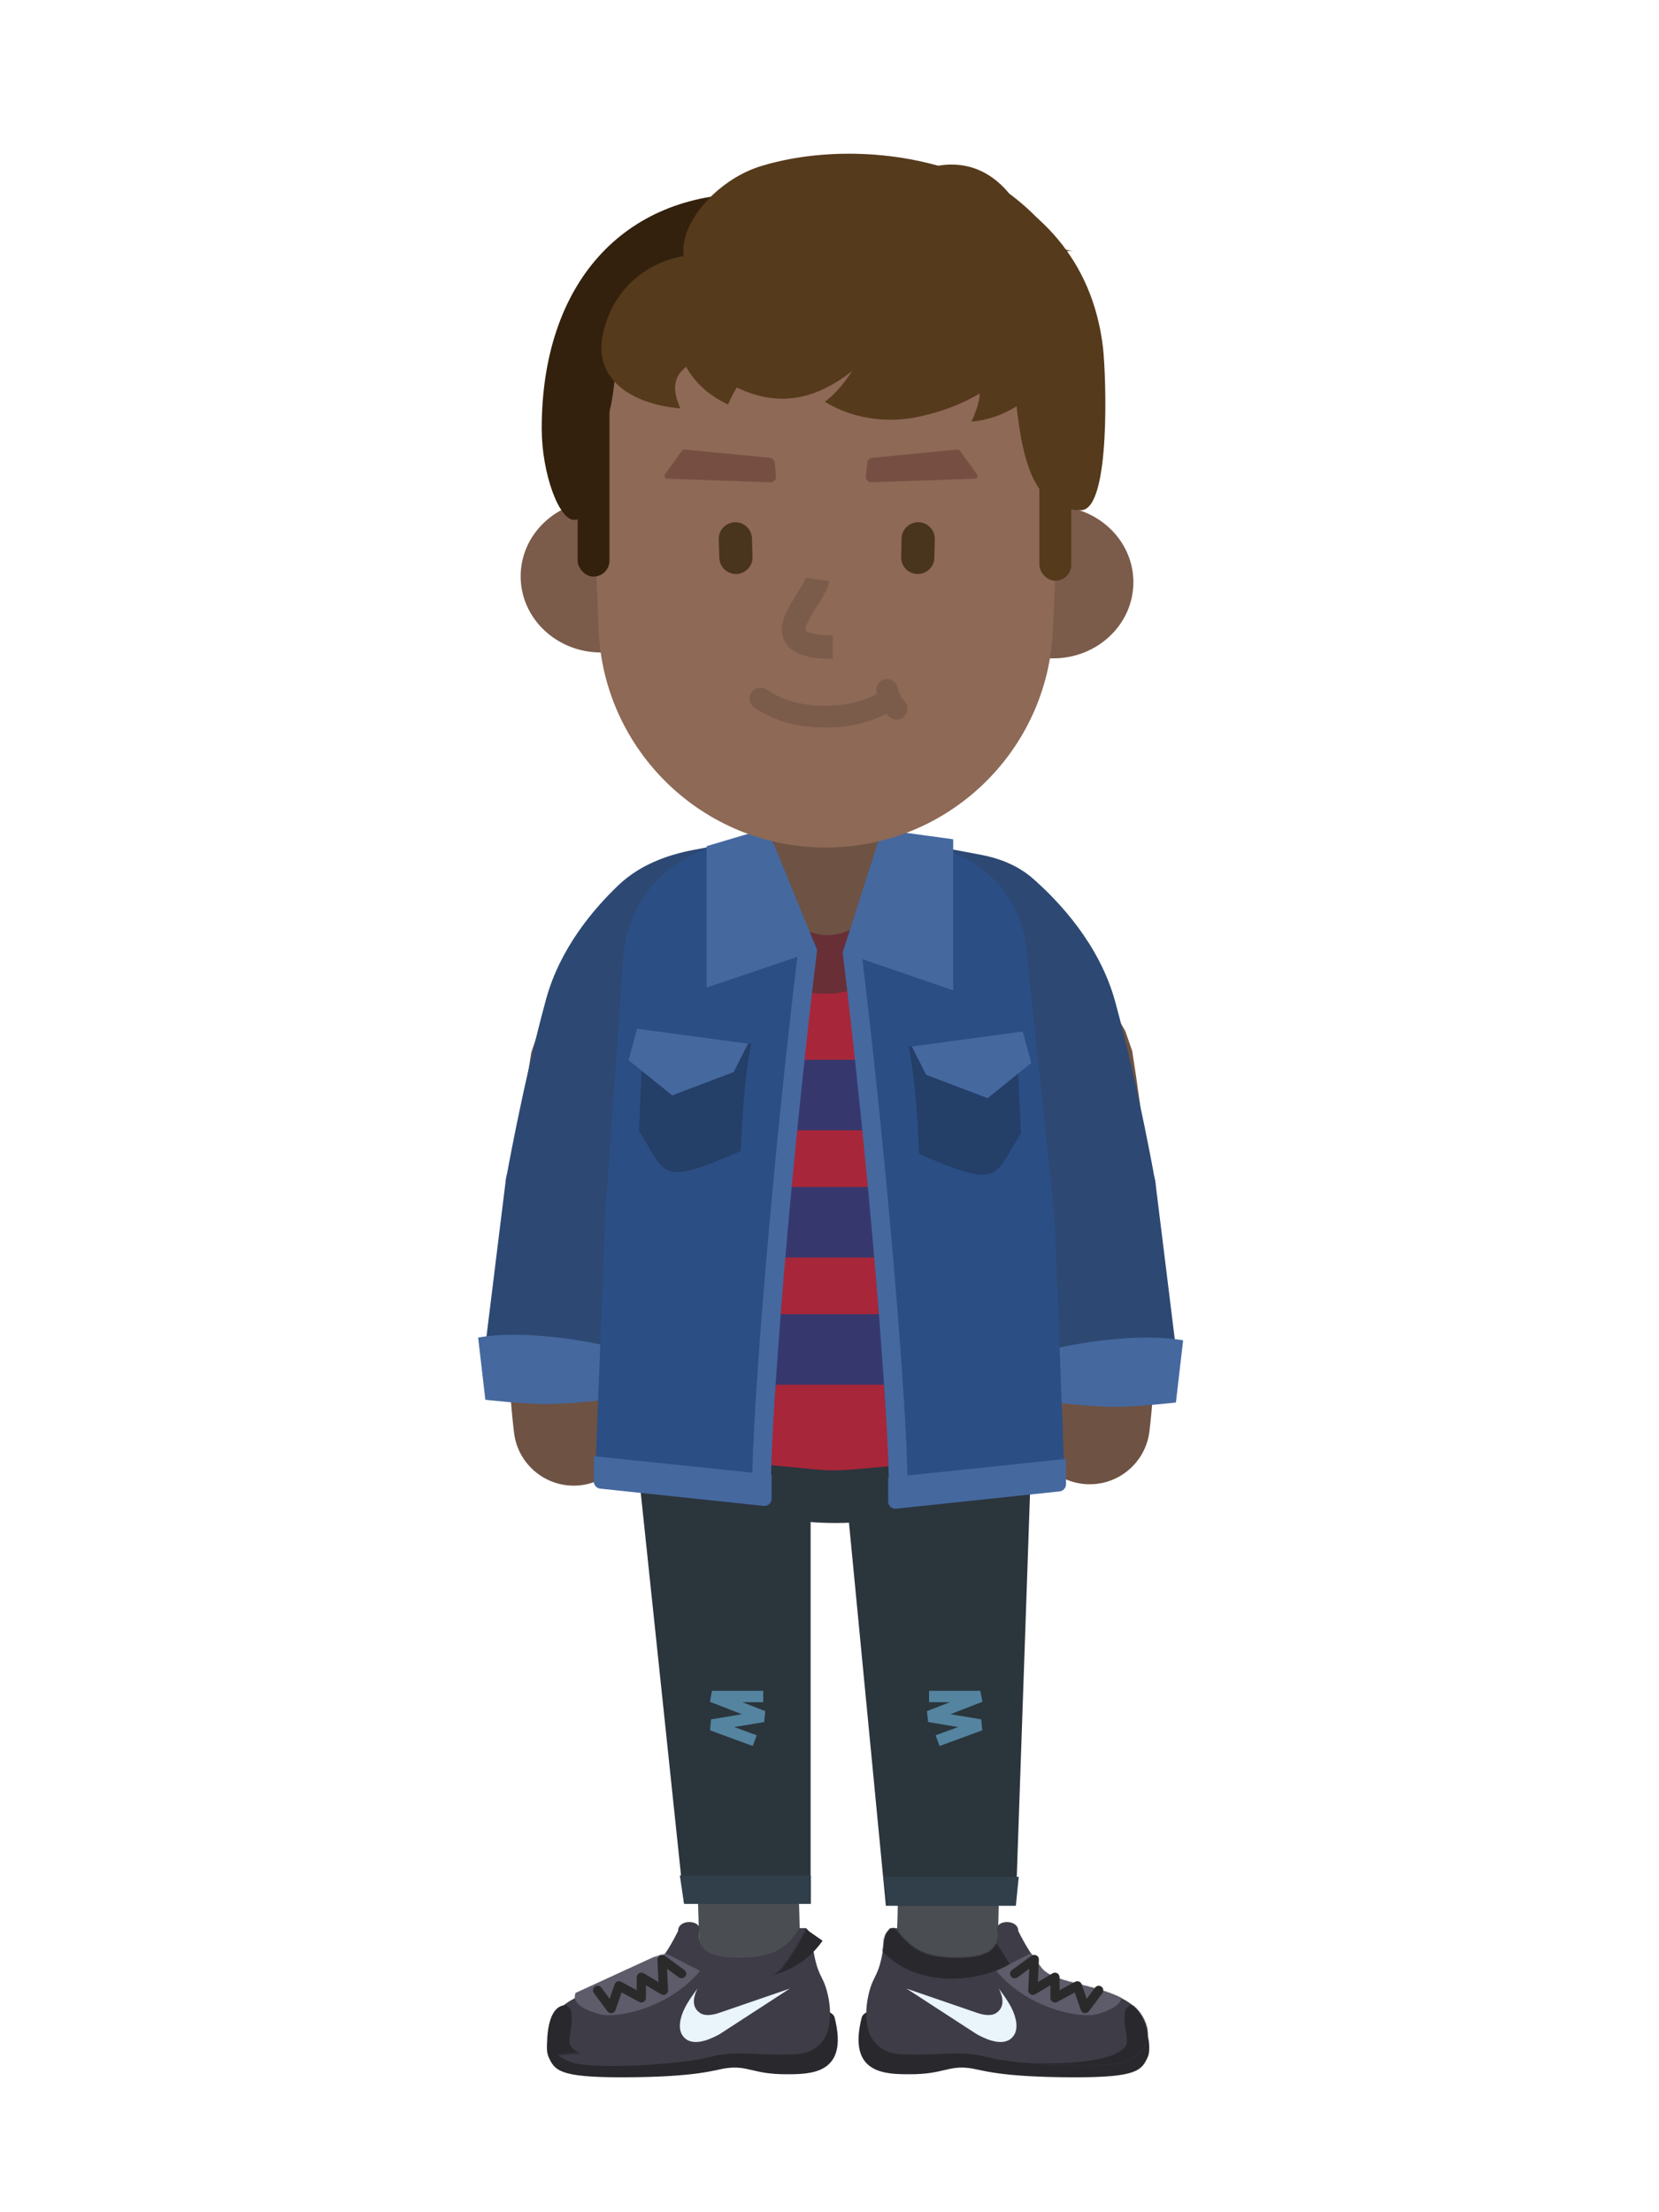 <?xml version="1.0" encoding="UTF-8" standalone="no"?>
<svg
   width="1200px"
   height="1600px"
   viewBox="0 0 1200 1600"
   version="1.1"
   id="svg117461"
   sodipodi:docname="male-3.svg"
   inkscape:version="1.2.1 (9c6d41e, 2022-07-14)"
   xmlns:inkscape="http://www.inkscape.org/namespaces/inkscape"
   xmlns:sodipodi="http://sodipodi.sourceforge.net/DTD/sodipodi-0.dtd"
   xmlns:xlink="http://www.w3.org/1999/xlink"
   xmlns="http://www.w3.org/2000/svg"
   xmlns:svg="http://www.w3.org/2000/svg"
   xmlns:rdf="http://www.w3.org/1999/02/22-rdf-syntax-ns#"
   xmlns:cc="http://creativecommons.org/ns#"
   xmlns:dc="http://purl.org/dc/elements/1.1/">
  <sodipodi:namedview
     id="namedview117463"
     pagecolor="#ffffff"
     bordercolor="#000000"
     borderopacity="0.25"
     inkscape:showpageshadow="2"
     inkscape:pageopacity="0.0"
     inkscape:pagecheckerboard="0"
     inkscape:deskcolor="#d1d1d1"
     showgrid="false"
     inkscape:zoom="0.36702826"
     inkscape:cx="339.21093"
     inkscape:cy="702.94314"
     inkscape:window-width="1440"
     inkscape:window-height="794"
     inkscape:window-x="0"
     inkscape:window-y="25"
     inkscape:window-maximized="0"
     inkscape:current-layer="upper-limb" />
  <!-- Generator: Sketch 56.3 (81716) - https://sketch.com -->
  <title
     id="title117298">gee_me_007@2x</title>
  <desc
     id="desc117300">Created with Sketch.</desc>
  <defs
     id="defs117304">
    <path
       d="M295.208,440.795 C272.625,440.365 262.579,433.905 253.728,419.405 L248.827,419.405 C242.663,426.095 245.154,429.565 242.663,440.795 C239.342,455.775 236.538,453.635 233.217,467.535 C230.918,477.165 230.45,491.605 235.985,499.625 C244.581,512.085 255.357,510.855 273.622,510.855 C284.139,510.855 301.851,508.185 317.902,512.465 C340.312,518.435 402.033,521.555 417.532,516.735 C443.943,508.535 435.797,484.655 424.728,475.555 C405.302,459.605 367.778,460.705 358.308,448.285 C350.56,438.125 346.165,430.735 341.53,421.465 C341.53,413.225 327.11,413.225 326.08,419.405 C328.292,432.245 323.436,441.335 295.208,440.795 Z"
       id="path-1" />
    <path
       d="M65.421,440.795 C42.838,440.365 32.792,433.905 23.941,419.405 L19.04,419.405 C12.876,426.095 15.367,429.565 12.876,440.795 C9.555,455.775 6.751,453.635 3.43,467.535 C1.131,477.165 0.663,491.605 6.198,499.625 C14.794,512.085 25.57,510.855 43.835,510.855 C54.352,510.855 72.064,508.185 88.115,512.465 C110.525,518.435 172.246,521.555 187.745,516.735 C214.156,508.535 206.01,484.655 194.941,475.555 C175.515,459.605 137.991,460.705 128.521,448.285 C120.773,438.125 116.378,430.735 111.743,421.465 C111.743,413.225 97.323,413.225 96.293,419.405 C98.505,432.245 93.649,441.335 65.421,440.795 Z"
       id="path-3" />
  </defs>
  <g
     id="gee_me_007"
     stroke="none"
     stroke-width="1"
     fill="none"
     fill-rule="evenodd">
    <g
       transform="translate(345, 96)"
       id="g117458">
      <g
         id="lower-limb"
         transform="translate(50.001, 879.125)">
        <path
           d="M125.555,492.433 C142.564,503.252 165.123,498.234 175.942,481.224 C179.61,475.458 181.027,470.631 182.048,464.64 C182.536,461.778 182.865,458.697 183.103,455.203 C183.482,449.643 183.644,442.686 183.627,434.222 C183.598,419.479 183.019,399.932 181.969,376.394 C180.257,338.012 177.306,289.774 174.339,248.865 C172.88,228.759 155.399,213.642 135.294,215.101 C115.188,216.559 100.072,234.04 101.53,254.146 C104.452,294.429 107.363,342.014 109.042,379.646 C110.049,402.238 110.6,420.85 110.628,434.368 C110.641,441.273 110.516,446.668 110.272,450.238 C110.253,450.519 110.234,450.776 110.216,451.008 C105.552,466.305 111.404,483.432 125.555,492.433 Z"
           id="Path"
           fill="#4A4E52"
           fill-rule="nonzero" />
        <path
           d="M251.993,439.999 C251.958,440.156 251.965,440.127 252.054,439.859 C252.374,438.891 252.857,437.734 253.649,436.286 C255.308,433.256 257.613,430.239 261.097,427.331 C266.936,422.456 274.588,419.388 283.116,419.375 C270.384,419.395 259.182,425.93 252.665,435.826 C252.444,437.586 252.216,438.991 251.993,439.999 Z M246.67,455.875 C246.67,476.034 263.012,492.375 283.17,492.375 C292.641,492.375 301.192,488.953 307.88,483.369 C312.191,479.771 315.281,475.726 317.685,471.335 C320.359,466.449 322.001,461.479 323.258,455.818 C324.867,448.568 325.882,439.619 326.539,428.491 C327.615,410.276 327.724,385.617 327.024,355.544 C325.936,308.739 322.83,249.441 319.575,204.574 C318.116,184.469 300.635,169.352 280.529,170.811 C260.424,172.269 245.307,189.751 246.766,209.856 C249.941,253.615 252.986,311.759 254.044,357.241 C254.701,385.482 254.6,408.378 253.666,424.189 C253.386,428.935 253.035,432.879 252.665,435.826 C248.876,441.58 246.67,448.47 246.67,455.875 Z"
           id="path117307"
           fill="#4A4E52"
           fill-rule="nonzero" />
        <polygon
           id="polygon117309"
           fill="#2B353C"
           fill-rule="nonzero"
           points="60.667 30.475 191.344 42.192 191.344 400.865 99.671 400.865" />
        <ellipse
           id="Oval"
           fill="#2B353C"
           fill-rule="nonzero"
           cx="209.312"
           cy="63.631"
           rx="121.851"
           ry="62.756" />
        <polygon
           id="polygon117312"
           fill="#2B353C"
           fill-rule="nonzero"
           points="211.067 43.027 352.182 43.027 339.732 403.235 245.786 403.235" />
        <polygon
           id="polygon117314"
           fill="#5484A0"
           fill-rule="nonzero"
           points="275.506 262.455 276.322 270.359 298.02 273.975 281.761 279.937 284.598 287.674 315.499 276.344 314.758 268.411 292.476 264.698 315.574 255.715 314.08 247.755 276.999 247.755 276.999 255.995 292.117 255.995" />
        <polygon
           id="polygon117316"
           fill="#5484A0"
           fill-rule="nonzero"
           points="119.322 268.411 118.581 276.344 149.482 287.674 152.319 279.937 136.06 273.975 157.758 270.359 158.574 262.455 141.962 255.995 157.08 255.995 157.08 247.755 119.999 247.755 118.506 255.715 141.604 264.698" />
        <polygon
           id="polygon117318"
           fill="#303F4A"
           fill-rule="nonzero"
           points="247.118 402.925 244.028 382.325 341.882 382.325 339.822 402.925" />
        <polygon
           id="polygon117320"
           fill="#303F4A"
           fill-rule="nonzero"
           points="99.823 401.895 96.732 381.295 191.496 381.295 191.496 401.895" />
        <path
           d="M435.307,512.365 C437.284,507.915 435.861,497.975 434.754,496.315 C433.647,494.655 299.208,484.145 299.208,484.145 C276.895,482.485 231.336,472.135 228.279,484.145 C217.858,525.085 245.55,525.085 263.254,525.085 C287.596,525.085 290.484,518.635 306.4,520.665 C314.699,521.715 326.87,527.295 382.746,527.295 C427.561,527.295 430.881,522.315 435.307,512.365 Z"
           id="path117322"
           fill="#29282D"
           fill-rule="nonzero" />
        <mask
           id="mask-2"
           fill="white">
          <use
             xlink:href="#path-1"
             id="use117324" />
        </mask>
        <use
           id="use117327"
           fill="#3E3C47"
           fill-rule="nonzero"
           xlink:href="#path-1" />
        <path
           d="M418.466,482.775 C418.847,476.135 420.106,478.095 422.282,475.025 C438.913,475.025 436.117,509.335 436.117,509.335 L405.605,524.465 C401.789,524.285 345.65,523.645 345.65,516.735 C398.055,519.315 420.106,510.435 420.106,501.575 C420.106,494.535 417.989,491.075 418.466,482.775 Z"
           id="path117329"
           fill="#29282D"
           fill-rule="nonzero"
           mask="url(#mask-2)" />
        <path
           d="M311.134,480.475 C317.298,482.695 322.393,482.865 325.441,480.905 C333.298,475.775 329.236,466.695 327.492,463.125 C330.787,467.585 334.057,472.055 336.508,476.855 C340.378,484.345 341.643,492.325 338.262,497.115 C332.194,505.755 319.646,500.555 311.725,496.255 L260.686,463.125 L311.134,480.475 Z"
           id="path117331"
           fill="#EAF4FB"
           fill-rule="nonzero"
           mask="url(#mask-2)" />
        <path
           d="M398.181,481.715 C411.719,478.025 418.267,472.795 415.692,466.265 L351.829,436.915 L325.563,450.305 C348.739,478.115 386.851,484.805 398.181,481.715 Z"
           id="path117333"
           fill="#5E5B6A"
           fill-rule="nonzero"
           mask="url(#mask-2)" />
        <path
           d="M330.713,437.945 C315.263,447.725 267.881,457.515 244.19,423.525"
           id="path117335"
           stroke="#29282D"
           stroke-width="17.511"
           mask="url(#mask-2)" />
        <path
           d="M348.775,464.25 C348.651,466.889 351.51,468.608 353.783,467.261 L364.781,460.741 L364.781,469.875 C364.781,472.39 367.469,473.992 369.681,472.794 L382.412,465.9 L386.803,478.674 C387.672,481.201 391.017,481.718 392.608,479.573 L402.393,466.383 C403.485,464.911 403.177,462.832 401.705,461.739 C400.233,460.647 398.154,460.955 397.061,462.427 L391.032,470.555 L387.416,460.036 C386.75,458.096 384.5,457.22 382.697,458.196 L371.42,464.303 L371.42,454.915 C371.42,452.343 368.62,450.748 366.408,452.06 L355.693,458.411 L356.45,442.22 C356.58,439.44 353.436,437.744 351.183,439.38 L337.004,449.68 C335.521,450.757 335.192,452.833 336.27,454.316 C337.347,455.799 339.423,456.128 340.906,455.051 L349.496,448.811 L348.775,464.25 Z"
           id="path117337"
           fill="#2A2A2A"
           fill-rule="nonzero" />
        <path
           d="M210.012,512.365 C211.989,507.915 210.566,497.975 209.459,496.315 C208.352,494.655 73.913,484.145 73.913,484.145 C51.6,482.485 6.041,472.135 2.984,484.145 C-7.437,525.085 20.255,525.085 37.959,525.085 C62.301,525.085 65.189,518.635 81.105,520.665 C89.404,521.715 101.575,527.295 157.451,527.295 C202.266,527.295 205.586,522.315 210.012,512.365 Z"
           id="path117339"
           fill="#29282D"
           fill-rule="nonzero"
           transform="translate(105.852, 502.857) scale(-1, 1) translate(-105.852, -502.857) " />
        <mask
           id="mask-4"
           fill="white">
          <use
             xlink:href="#path-3"
             id="use117341" />
        </mask>
        <use
           id="use117344"
           fill="#3E3C47"
           fill-rule="nonzero"
           transform="translate(103.606, 467.049) scale(-1, 1) translate(-103.606, -467.049) "
           xlink:href="#path-3" />
        <path
           d="M73.52,482.775 C73.901,476.135 75.16,478.095 77.336,475.025 C93.967,475.025 91.171,509.335 91.171,509.335 L60.659,524.465 C56.843,524.285 0.704,523.645 0.704,516.735 C53.109,519.315 75.16,510.435 75.16,501.575 C75.16,494.535 73.043,491.075 73.52,482.775 Z"
           id="path117346"
           fill="#29282D"
           fill-rule="nonzero"
           mask="url(#mask-4)"
           transform="translate(46.026, 499.745) scale(-1, 1) translate(-46.026, -499.745) " />
        <path
           d="M147.227,480.475 C153.391,482.695 158.486,482.865 161.534,480.905 C169.391,475.775 165.329,466.695 163.585,463.125 C166.88,467.585 170.15,472.055 172.601,476.855 C176.471,484.345 177.736,492.325 174.355,497.115 C168.287,505.755 155.739,500.555 147.818,496.255 L96.779,463.125 L147.227,480.475 Z"
           id="path117348"
           fill="#EAF4FB"
           fill-rule="nonzero"
           mask="url(#mask-4)"
           transform="translate(136.545, 482.455) scale(-1, 1) translate(-136.545, -482.455) " />
        <path
           d="M93.373,481.715 C106.911,478.025 113.459,472.795 110.884,466.265 L47.021,436.915 L20.755,450.305 C43.931,478.115 82.043,484.805 93.373,481.715 Z"
           id="path117350"
           fill="#5E5B6A"
           fill-rule="nonzero"
           mask="url(#mask-4)"
           transform="translate(66.095, 459.662) scale(-1, 1) translate(-66.095, -459.662) " />
        <path
           d="M192.808,437.945 C177.358,447.725 129.976,457.515 106.285,423.525"
           id="path117352"
           stroke="#29282D"
           stroke-width="17.511"
           mask="url(#mask-4)"
           transform="translate(149.547, 435.36) scale(-1, 1) translate(-149.547, -435.36) " />
        <path
           d="M47.091,464.25 C46.967,466.889 49.826,468.608 52.099,467.261 L63.097,460.741 L63.097,469.875 C63.097,472.39 65.785,473.992 67.997,472.794 L80.728,465.9 L85.119,478.674 C85.988,481.201 89.333,481.718 90.924,479.573 L100.709,466.383 C101.801,464.911 101.493,462.832 100.021,461.739 C98.549,460.647 96.47,460.955 95.377,462.427 L89.348,470.555 L85.732,460.036 C85.066,458.096 82.816,457.22 81.013,458.196 L69.736,464.303 L69.736,454.915 C69.736,452.343 66.936,450.748 64.724,452.06 L54.009,458.411 L54.766,442.22 C54.896,439.44 51.752,437.744 49.499,439.38 L35.32,449.68 C33.837,450.757 33.508,452.833 34.586,454.316 C35.663,455.799 37.739,456.128 39.222,455.051 L47.812,448.811 L47.091,464.25 Z"
           id="path117354"
           fill="#2A2A2A"
           fill-rule="nonzero"
           transform="translate(67.657, 459.827) scale(-1, 1) translate(-67.657, -459.827) " />
      </g>
      <g
         id="upper-limb"
         transform="translate(0.838, 465.033)"
         fill-rule="nonzero">
        <path
           d="M132.996,472.826 C132.996,483.125 140.819,491.741 151.07,492.733 L243.77,501.704 C252.57,502.555 261.428,502.593 270.233,501.817 L374.375,492.639 C384.925,491.71 392.921,482.718 392.611,472.132 L381.565,94.399 C381.248,83.586 372.39,74.984 361.572,74.984 L152.996,74.984 C141.951,74.984 132.996,83.938 132.996,94.984 L132.996,472.826 Z"
           id="path117357"
           fill="#A82639" />
        <polygon
           id="polygon117359"
           fill="#36386D"
           points="181.162 256.467 355.163 256.467 355.163 205.467 181.162 205.467" />
        <polygon
           id="polygon117361"
           fill="#36386D"
           points="170.162 348.467 344.163 348.467 344.163 297.467 170.162 297.467" />
        <polygon
           id="polygon117363"
           fill="#36386D"
           points="170.162 440.467 344.163 440.467 344.163 389.467 170.162 389.467" />
        <ellipse
           id="ellipse117365"
           fill="#682F37"
           cx="251.022"
           cy="86.863"
           rx="70.025"
           ry="70.879" />
        <rect
           id="Rectangle"
           fill="#EBBAAA"
           x="213.805"
           y="4.26325641e-14"
           width="76.857"
           height="115.285"
           rx="38.428"
           style="fill:#6e5243;fill-opacity:1" />
        <path
           d="M143.668,205.015 C144.284,204.585 144.631,204.341 144.912,204.145 C145.396,203.806 145.801,203.523 146.192,203.248 C155.619,196.633 161.541,192.135 168.099,186.21 C177.1,178.078 184.886,169.104 191.684,158.598 C204.735,138.428 198.964,111.497 178.794,98.446 C158.624,85.394 131.692,91.165 118.641,111.336 C113.959,118.572 108.945,123.102 96.217,132.034 C95.856,132.287 95.477,132.552 95.018,132.874 C94.745,133.065 94.407,133.302 93.784,133.738 C82.299,141.776 76.455,146.197 69.228,152.904 C59.004,162.392 50.457,173.074 43.364,185.842 L38.428,200.145 C22.554,300.109 16.659,396.918 25.968,475.109 C28.808,498.965 50.449,516.002 74.305,513.162 C98.161,510.322 115.197,488.681 112.357,464.825 C104.43,398.233 109.296,312.138 122.989,222.53 C126.933,217.325 132.352,212.935 143.668,205.015 Z"
           id="path117368"
           fill="#EBBAAA"
           style="fill:#6e5243;fill-opacity:1" />
        <path
           d="M399.194,463.825 C396.354,487.681 413.39,509.322 437.246,512.162 C461.102,515.002 482.743,497.965 485.583,474.109 C494.892,395.916 488.997,299.102 473.123,199.144 L468.187,184.842 C457.385,165.398 445.49,150.065 420.903,121.452 C399.42,96.452 392.716,88.204 385.684,77.336 C372.633,57.165 345.701,51.394 325.531,64.446 C305.361,77.497 299.59,104.428 312.641,124.598 C322.688,140.125 330.508,149.746 354.918,178.153 C372.251,198.325 381.743,210.203 388.464,220.891 C402.232,310.722 407.14,397.073 399.194,463.825 Z"
           id="path117370"
           fill="#EBBAAA"
           style="fill:#6e5243;fill-opacity:1" />
        <path
           d="M212.326,182.536 L125.513,362.699 C125.513,362.699 49.159,320.862 19.873,293.668 C19.873,293.668 31.924,224.636 49.159,161.617 C59.153,125.074 83.231,96.533 101.698,79.002 C116.495,64.956 135.841,57.431 155.889,53.652 L193.499,46.564 L212.326,182.536 Z"
           id="path117372"
           fill="#2D4973" />
        <path
           d="M19.983,292.608 C22.058,275.792 38.839,264.947 55.023,269.962 L97.118,283.008 C110.847,287.263 119.928,300.299 119.163,314.65 L118.948,318.697 C118.865,320.269 118.662,321.833 118.344,323.374 L95.874,432.175 C93.928,441.593 85.814,448.472 76.204,448.847 L24.93,450.85 C12.042,451.354 1.773,440.187 3.353,427.386 L19.983,292.608 Z"
           id="path117374"
           fill="#2D4973" />
        <path
           d="M5.23,451.342 L-3.97903932e-13,406.367 C33.47,400.509 79.492,408.807 98.317,413.688 L93.088,451.342 C93.088,451.342 65.894,454.479 49.159,454.479 C32.424,454.479 5.23,451.342 5.23,451.342 Z"
           id="path117376"
           fill="#45689F" />
        <path
           d="M105.124,130.352 C108.361,84.334 146.905,48.656 193.037,48.656 C202.246,48.656 210.696,53.913 214.722,62.195 L244.75,123.963 C244.75,123.963 222.785,245.292 222.785,304.91 C222.785,355.072 212.418,476.316 209.13,513.517 C208.6,519.517 203.115,523.79 197.161,522.882 L93.957,507.139 C88.695,506.336 84.876,501.712 85.082,496.395 L92.043,316.415 L105.124,130.352 Z"
           id="path117378"
           fill="#2B4E84" />
        <path
           d="M231.726,124.19 C212.6,281.76 198.207,459.161 198.207,514.098 L211.804,514.098 C211.804,459.825 226.159,282.9 245.225,125.828 L231.726,124.19 Z"
           id="path117380"
           fill="#45689F" />
        <path
           d="M116.352,256.822 L118.803,200.68 L197.627,193.705 C192.232,218.469 190.689,253.818 189.917,271.492 C130.99,297.044 136.52,288.952 116.352,256.822 Z"
           id="path117382"
           fill="#243F68" />
        <polygon
           id="polygon117384"
           fill="#45689F"
           points="195.209 193.835 114.984 183.004 108.841 205.768 140.351 231.224 184.871 214.323" />
        <path
           d="M206.546,528.13 L88.355,515.638 C85.695,515.357 83.674,513.113 83.674,510.437 L83.674,492.133 L212.326,505.55 L212.326,522.929 C212.326,526.035 209.635,528.456 206.546,528.13 Z"
           id="path117386"
           fill="#45689F" />
        <polygon
           id="polygon117388"
           fill="#45689F"
           points="245.225 126.19 209.186 37.893 165.257 50.967 165.257 153.249" />
        <path
           d="M297.632,184.274 L384.445,364.437 C384.445,364.437 460.798,322.6 490.086,295.406 C490.086,295.406 478.034,226.374 460.798,163.355 C449.442,121.831 419.901,90.64 401.07,74.193 C390.546,65 377.37,59.783 363.639,57.194 L316.459,48.302 L297.632,184.274 Z"
           id="path117390"
           fill="#2D4973" />
        <path
           d="M489.974,294.608 C487.901,277.792 471.12,266.947 454.935,271.963 L412.839,285.009 C399.111,289.263 390.029,302.299 390.793,316.65 L391.01,320.698 C391.094,322.27 391.296,323.833 391.613,325.375 L414.084,434.176 C416.029,443.594 424.144,450.472 433.753,450.848 L485.027,452.851 C497.916,453.354 508.185,442.188 506.606,429.386 L489.974,294.608 Z"
           id="path117392"
           fill="#2D4973" />
        <path
           d="M504.728,453.342 L509.957,408.367 C476.488,402.51 430.466,410.808 411.639,415.689 L416.87,453.342 C416.87,453.342 444.063,456.48 460.798,456.48 C477.534,456.48 504.728,453.342 504.728,453.342 Z"
           id="path117394"
           fill="#45689F" />
        <path
           d="M396.37,124.057 C391.969,82.33 356.779,50.656 314.822,50.656 C306.226,50.656 298.385,55.563 294.627,63.293 L264.163,125.963 C264.163,125.963 286.127,247.292 286.127,306.91 C286.127,357.072 296.493,478.316 299.783,515.517 C300.312,521.518 305.796,525.79 311.752,524.882 L414.955,509.139 C420.216,508.336 424.036,503.712 423.83,498.395 L416.87,318.416 L396.37,124.057 Z"
           id="path117396"
           fill="#2B4E84" />
        <path
           d="M263.687,127.828 C282.753,284.9 297.108,461.825 297.108,516.098 L310.705,516.098 C310.705,461.161 296.312,283.76 277.186,126.19 L263.687,127.828 Z"
           id="path117398"
           fill="#45689F" />
        <path
           d="M392.56,258.822 L390.108,202.68 L311.284,195.705 C316.68,220.469 318.224,255.818 318.995,273.492 C377.921,299.044 372.392,290.952 392.56,258.822 Z"
           id="path117400"
           fill="#243F68" />
        <polygon
           id="polygon117402"
           fill="#45689F"
           points="313.702 195.836 393.928 185.004 400.072 207.769 368.56 233.224 324.041 216.323" />
        <path
           d="M302.366,530.13 L420.557,517.638 C423.217,517.357 425.238,515.113 425.238,512.438 L425.238,494.133 L296.587,507.551 L296.587,524.929 C296.587,528.035 299.277,530.456 302.366,530.13 Z"
           id="path117404"
           fill="#45689F" />
        <polygon
           id="polygon117406"
           fill="#45689F"
           points="263.687 127.828 292.163 38.967 343.652 45.967 343.654 155.25" />
      </g>
      <g
         id="head"
         transform="translate(31.602, -0)"
         fill-rule="nonzero">
        <ellipse
           id="ellipse117409"
           fill="#EBBAAA"
           cx="58.069"
           cy="320.826"
           rx="58.069"
           ry="55.081"
           style="fill:#7b5b4a;fill-opacity:1" />
        <ellipse
           id="ellipse117411"
           fill="#EBBAAA"
           cx="385.137"
           cy="325.096"
           rx="58.069"
           ry="55.081"
           style="fill:#7b5b4a;fill-opacity:1" />
        <path
           d="M51.206,228.572 C47.4,132.212 124.49,52.017 220.924,52.017 C317.592,52.017 394.769,132.582 390.62,229.161 L385.012,359.613 C381.231,447.617 308.784,517.017 220.697,517.017 C132.392,517.017 59.846,447.28 56.359,359.042 L51.206,228.572 Z"
           id="path117413"
           fill="#EED4CC"
           style="fill:#8d6956;fill-opacity:1" />
        <path
           d="M257.269,403.974 C258.035,410.094 261.213,417.527 266.574,422.401 C269.78,425.316 274.741,425.08 277.656,421.874 C280.57,418.668 280.334,413.707 277.129,410.793 C274.897,408.764 273.176,404.739 272.836,402.026 C272.298,397.727 268.377,394.678 264.078,395.216 C259.78,395.754 256.731,399.675 257.269,403.974 Z"
           id="path117415"
           fill="#C99584"
           style="fill:#7b5b4a;fill-opacity:1" />
        <path
           d="M169.149,415.869 C175.367,419.876 180.72,422.678 187.786,425.122 C197.277,428.405 208.073,430.195 220.601,430.195 C233.286,430.195 244.615,428.15 254.521,424.561 C261.746,421.942 267.629,418.718 271.851,415.55 C275.317,412.951 276.019,408.034 273.42,404.568 C270.82,401.102 265.903,400.4 262.438,403 C259.432,405.254 254.913,407.731 249.175,409.81 C240.961,412.787 231.437,414.506 220.601,414.506 C209.807,414.506 200.745,413.003 192.915,410.295 C187.209,408.321 182.9,406.066 177.648,402.681 C174.006,400.334 169.152,401.384 166.805,405.025 C164.458,408.667 165.507,413.522 169.149,415.869 Z"
           id="path117417"
           fill="#C99584"
           style="fill:#7b5b4a;fill-opacity:1" />
        <path
           d="M180.149,235.102 L118.529,229.129 C117.82,229.06 117.129,229.373 116.713,229.951 L104.416,247.038 C103.484,248.334 104.371,250.148 105.969,250.205 L180.637,252.854 C183.065,252.941 185.008,250.86 184.757,248.444 L183.743,238.67 C183.546,236.778 182.043,235.286 180.149,235.102 Z"
           id="path117419"
           fill="#774F42" />
        <path
           d="M254.315,235.102 L315.935,229.129 C316.644,229.06 317.336,229.373 317.752,229.951 L330.048,247.038 C330.981,248.334 330.094,250.148 328.497,250.205 L253.827,252.854 C251.4,252.941 249.457,250.86 249.708,248.444 L250.722,238.67 C250.919,236.778 252.422,235.286 254.315,235.102 Z"
           id="path117421"
           fill="#774F42" />
        <path
           d="M143.3,294.099 L143.722,307.534 C143.93,314.158 149.469,319.359 156.093,319.151 C162.717,318.943 167.919,313.404 167.711,306.78 L167.289,293.345 C167.081,286.721 161.542,281.52 154.918,281.728 C148.294,281.936 143.092,287.475 143.3,294.099 Z"
           id="path117423"
           fill="#49341E" />
        <path
           d="M275.552,293.44 L275.247,306.878 C275.096,313.503 280.345,318.997 286.971,319.147 C293.597,319.297 299.09,314.048 299.24,307.422 L299.545,293.984 C299.696,287.359 294.447,281.865 287.821,281.715 C281.195,281.565 275.702,286.814 275.552,293.44 Z"
           id="path117425"
           fill="#49341E" />
        <rect
           id="rect117427"
           fill="#7B4C1A"
           x="41.233"
           y="183.017"
           width="23"
           height="138"
           rx="11.5"
           style="fill:#33210d;fill-opacity:1" />
        <rect
           id="rect117429"
           fill="#7B4C1A"
           x="375.233"
           y="202.017"
           width="23"
           height="122"
           rx="11.5"
           style="fill:#553a1c;fill-opacity:1" />
        <path
           d="M206.27,321.862 C206.052,323.452 204.664,325.931 198.957,334.926 C197.669,336.956 196.714,338.498 195.807,340.035 C193.146,344.542 191.309,348.332 190.182,352.042 C188.581,357.311 188.5,362.267 190.545,366.842 C194.875,376.529 206.449,380.517 225.732,380.517 L225.732,363.517 C218.169,363.517 212.658,362.821 209.126,361.604 C207.845,361.162 206.962,360.699 206.423,360.269 C206.174,360.07 206.094,359.969 206.065,359.904 C205.568,358.794 206.73,354.972 210.446,348.679 C211.243,347.328 212.113,345.923 213.312,344.034 C213.53,343.689 213.755,343.336 214.049,342.874 L214.792,341.708 C215.404,340.747 215.846,340.05 216.276,339.364 C217.414,337.546 218.312,336.052 219.106,334.634 C221.323,330.676 222.665,327.436 223.113,324.174 L206.27,321.862 Z"
           id="path117431"
           fill="#EBBAAA"
           style="fill:#7b5b4a;fill-opacity:1" />
        <path
           d="m 204.177,306.725 c -0.027,0.029 -0.046,0.049 -0.059,0.061 l 0.011,-0.009 c 0.04,-0.035 0.103,-0.085 0.191,-0.15 0.395,-0.287 0.959,-0.605 1.715,-0.923 2.457,-1.034 5.962,-1.687 10.698,-1.687 4.771,0 8.507,0.664 11.326,1.738 0.913,0.348 1.638,0.706 2.187,1.044 0.164,0.101 0.289,0.186 0.377,0.252 0.018,0.013 0.002,1.6e-4 -0.048,-0.044 1.651,1.468 4.179,1.319 5.647,-0.332 1.468,-1.651 1.319,-4.179 -0.332,-5.647 -0.313,-0.278 -0.793,-0.637 -1.452,-1.042 -0.974,-0.599 -2.148,-1.179 -3.532,-1.706 -3.744,-1.426 -8.445,-2.262 -14.174,-2.262 -5.764,0 -10.322,0.848 -13.802,2.313 -2.345,0.988 -3.874,2.099 -4.708,3.053 -1.455,1.663 -1.286,4.19 0.376,5.644 1.638,1.433 4.116,1.291 5.58,-0.304 z"
           id="path117433"
           fill="#f2f6fa"
           style="display:none" />
        <path
           d="m 231.232,305.717 c 0,1.877 -0.064,3.612 -0.213,6.468 -0.016,0.306 -0.016,0.306 -0.032,0.61 -0.081,1.532 -0.116,2.242 -0.147,3.056 -0.145,3.799 -0.025,6.566 0.513,9.381 1.337,7.009 5.398,13.804 13.879,22.285 9.271,9.271 14.885,13.378 20.795,15.187 2.756,0.843 5.651,1.224 9.602,1.336 1.906,0.054 3.501,0.052 7.357,0.012 l 0.493,-0.005 c 2.211,-0.022 3.566,-0.031 5.152,-0.031 0.733,0 1.344,5.4e-4 2.556,0.002 13.228,0.012 17.415,-0.188 22.731,-1.468 6.974,-1.679 12.824,-5.247 19.814,-12.236 9.352,-9.352 13.754,-16.34 15.251,-23.444 0.614,-2.921 0.77,-5.807 0.64,-9.85 -0.029,-0.91 -0.065,-1.728 -0.148,-3.444 -0.178,-3.708 -0.242,-5.559 -0.242,-7.859 0,-16.21 -3.082,-25.485 -11.326,-31.513 -8.766,-6.411 -23.802,-9.187 -49.276,-9.187 -23.125,0 -38.348,4.35 -47.223,12.587 -7.295,6.771 -10.175,15.815 -10.175,28.113 z m 8,0 c 0,-10.279 2.215,-17.235 7.617,-22.249 7.154,-6.64 20.489,-10.451 41.781,-10.451 23.892,0 37.548,2.521 44.554,7.645 5.742,4.198 8.048,11.139 8.048,25.055 0,2.466 0.068,4.411 0.252,8.243 0.081,1.673 0.115,2.462 0.142,3.315 0.111,3.461 -0.013,5.762 -0.472,7.947 -1.132,5.373 -4.732,11.088 -13.079,19.435 -6.009,6.009 -10.599,8.808 -16.03,10.116 -4.451,1.072 -8.336,1.258 -20.85,1.246 -1.214,-0.001 -1.827,-0.002 -2.565,-0.002 -1.618,0 -2.996,0.009 -5.231,0.031 l -0.495,0.005 c -3.751,0.038 -5.284,0.04 -7.051,-0.01 -3.292,-0.093 -5.514,-0.385 -7.486,-0.989 -4.356,-1.333 -9.058,-4.773 -17.479,-13.194 -7.428,-7.428 -10.671,-12.855 -11.677,-18.128 -0.405,-2.119 -0.501,-4.33 -0.377,-7.579 0.029,-0.762 0.062,-1.444 0.141,-2.936 0.016,-0.305 0.016,-0.305 0.032,-0.614 0.156,-2.987 0.224,-4.834 0.224,-6.887 z"
           id="path117435"
           fill="#f2f6fa"
           style="display:none" />
        <path
           d="m 200.666,305.717 c 0,1.877 0.064,3.612 0.213,6.468 0.016,0.306 0.016,0.306 0.032,0.609 0.081,1.533 0.116,2.243 0.147,3.054 0.145,3.802 0.025,6.569 -0.513,9.383 -1.337,7.01 -5.398,13.805 -13.879,22.286 -9.271,9.271 -14.885,13.378 -20.796,15.188 -2.757,0.843 -5.651,1.224 -9.602,1.335 -1.905,0.054 -3.501,0.052 -7.355,0.012 l -0.494,-0.005 c -2.211,-0.022 -3.566,-0.031 -5.152,-0.031 -0.733,0 -1.344,5.4e-4 -2.557,0.002 -13.227,0.012 -17.413,-0.188 -22.73,-1.468 -6.975,-1.679 -12.824,-5.246 -19.814,-12.237 -9.352,-9.352 -13.754,-16.34 -15.251,-23.445 -0.614,-2.919 -0.769,-5.803 -0.641,-9.851 0.03,-0.911 0.066,-1.732 0.148,-3.44 0.018,-0.378 0.018,-0.378 0.036,-0.76 0.144,-3.06 0.207,-4.993 0.207,-7.102 0,-16.21 3.082,-25.485 11.326,-31.513 8.766,-6.412 23.802,-9.187 49.276,-9.187 23.125,0 38.348,4.35 47.223,12.587 7.294,6.771 10.175,15.816 10.175,28.113 z m -8,0 c 0,-10.278 -2.215,-17.235 -7.617,-22.249 -7.155,-6.64 -20.489,-10.451 -41.781,-10.451 -23.892,0 -37.548,2.521 -44.554,7.645 C 92.972,284.86 90.665,291.8 90.665,305.717 c 0,2.265 -0.066,4.302 -0.215,7.478 -0.018,0.386 -0.018,0.386 -0.036,0.767 -0.08,1.668 -0.116,2.463 -0.143,3.315 -0.11,3.462 0.014,5.761 0.473,7.945 1.132,5.374 4.732,11.089 13.079,19.436 6.009,6.009 10.598,8.808 16.03,10.116 4.451,1.072 8.335,1.258 20.849,1.246 1.216,-0.001 1.828,-0.002 2.566,-0.002 1.618,0 2.996,0.009 5.231,0.031 l 0.496,0.005 c 3.75,0.038 5.283,0.04 7.049,-0.01 3.292,-0.093 5.514,-0.385 7.486,-0.988 4.357,-1.334 9.058,-4.773 17.479,-13.195 7.428,-7.428 10.671,-12.855 11.677,-18.129 0.405,-2.118 0.501,-4.329 0.377,-7.581 -0.028,-0.759 -0.062,-1.441 -0.141,-2.934 -0.016,-0.304 -0.016,-0.304 -0.032,-0.613 -0.156,-2.987 -0.224,-4.834 -0.224,-6.887 z"
           id="path117437"
           fill="#f2f6fa"
           style="display:none" />
        <path
           d="M93.233,125.017 C63.233,145.887 71.898,178.017 63.233,205.017 C63.233,238.005 51.861,278.788 39.233,280.017 C27.934,281.117 15.232,246.362 15.232,214.017 C15.232,109.017 74.397,44.017 166.398,44.017 C196.555,44.017 307.233,16.017 307.233,104.017 C262.233,129.017 128.232,100.669 93.233,125.017 Z"
           id="path117439"
           fill="#7B4C1A"
           style="fill:#33210d;fill-opacity:1" />
        <path
           d="M167.232,115.017 C252.129,115.017 336.111,135.517 353.111,155.517 C361.788,198.557 356.25,273.017 405.233,273.017 C427.233,273.017 423.382,173.932 421.233,155.517 C406.188,26.641 260.856,-2.232 174.232,24.017 C121.233,40.078 82.335,115.017 167.232,115.017 Z"
           id="path117441"
           fill="#AA651B"
           style="fill:#553a1c;fill-opacity:1" />
        <path
           d="m 149.354,50.203 c 2.488,-6.966 10.629,-15.673 23.173,-22.533 16.961,-9.276 40.168,-14.504 69.629,-14.153 3.59,0.043 6.534,-2.833 6.577,-6.422 0.042,-3.59 -2.833,-6.534 -6.423,-6.577 -31.601,-0.376 -57.005,5.347 -76.021,15.747 -15.182,8.303 -25.54,19.382 -29.177,29.567 -1.207,3.381 0.554,7.1 3.935,8.308 3.381,1.207 7.1,-0.554 8.308,-3.935 z"
           id="path117443"
           fill="#aa651b"
           style="display:none;fill:#553a1c;fill-opacity:1" />
        <path
           d="M 74.857,59.255 C 99.956,48.212 120.721,46.406 133.343,54.573 c 4.173,2.7 9.745,1.506 12.445,-2.667 2.7,-4.173 1.506,-9.745 -2.667,-12.445 -18.89,-12.223 -45.44,-9.914 -75.514,3.318 -4.55,2.002 -6.615,7.313 -4.613,11.862 2.002,4.55 7.313,6.615 11.862,4.613 z"
           id="path117445"
           fill="#aa651b"
           style="display:none;fill:#553a1c;fill-opacity:1" />
        <path
           d="M385.88,139.914 C406.873,115.053 377.967,82.065 400.014,85.777 C331.363,72.057 346.755,49.53 294.065,99.977 C251.915,140.334 245.048,175.717 220.067,194.585 C244.179,209.44 270.231,208.679 284.238,206.083 C334.384,196.789 361.695,168.557 385.88,139.914 Z"
           id="path117447"
           fill="#AA651B"
           style="fill:#553a1c;fill-opacity:1" />
        <path
           d="M145.417,61.31 C163.185,37.378 180.399,46 213.399,61.31 C267.399,86.363 243.986,115.48 228.398,124 C183.28,148.662 160.222,172.12 150.042,196.528 C126.037,185.527 117.3,167.254 114.841,156.6 C106.034,118.457 124.945,88.882 145.417,61.31 Z"
           id="path117449"
           fill="#AA651B"
           style="fill:#553a1c;fill-opacity:1" />
        <path
           d="M223.399,88.856 C198.188,134.076 143.431,177.793 122.398,160.979 C187.501,218 235.303,195.58 296.399,107.856 C338.74,137 369.036,134.421 387.399,141 C405.76,147.579 418.058,92.171 353.399,44 C314.337,-3.152 252.445,36.757 223.399,88.856 Z"
           id="path117451"
           fill="#AA651B"
           style="fill:#553a1c;fill-opacity:1" />
        <path
           d="M115.562,199.375 C78.763,196.175 52.452,177.375 59.562,145.375 C71.562,91.375 127.562,79.375 157.562,93.375 C187.562,107.375 178.562,146.375 138.562,160.375 C118.562,167.375 104.562,175.375 115.562,199.375 Z"
           id="path117453"
           fill="#AA651B"
           style="fill:#553a1c;fill-opacity:1" />
        <path
           d="M326.106,208.937 C362.906,205.737 387.772,174.603 389.106,157.937 C377.106,103.937 314.106,88.936 284.106,102.936 C254.106,116.936 273.106,153.937 313.106,167.937 C333.106,174.937 337.106,184.937 326.106,208.937 Z"
           id="path117455"
           fill="#AA651B"
           style="fill:#553a1c;fill-opacity:1" />
      </g>
    </g>
  </g>
</svg>
